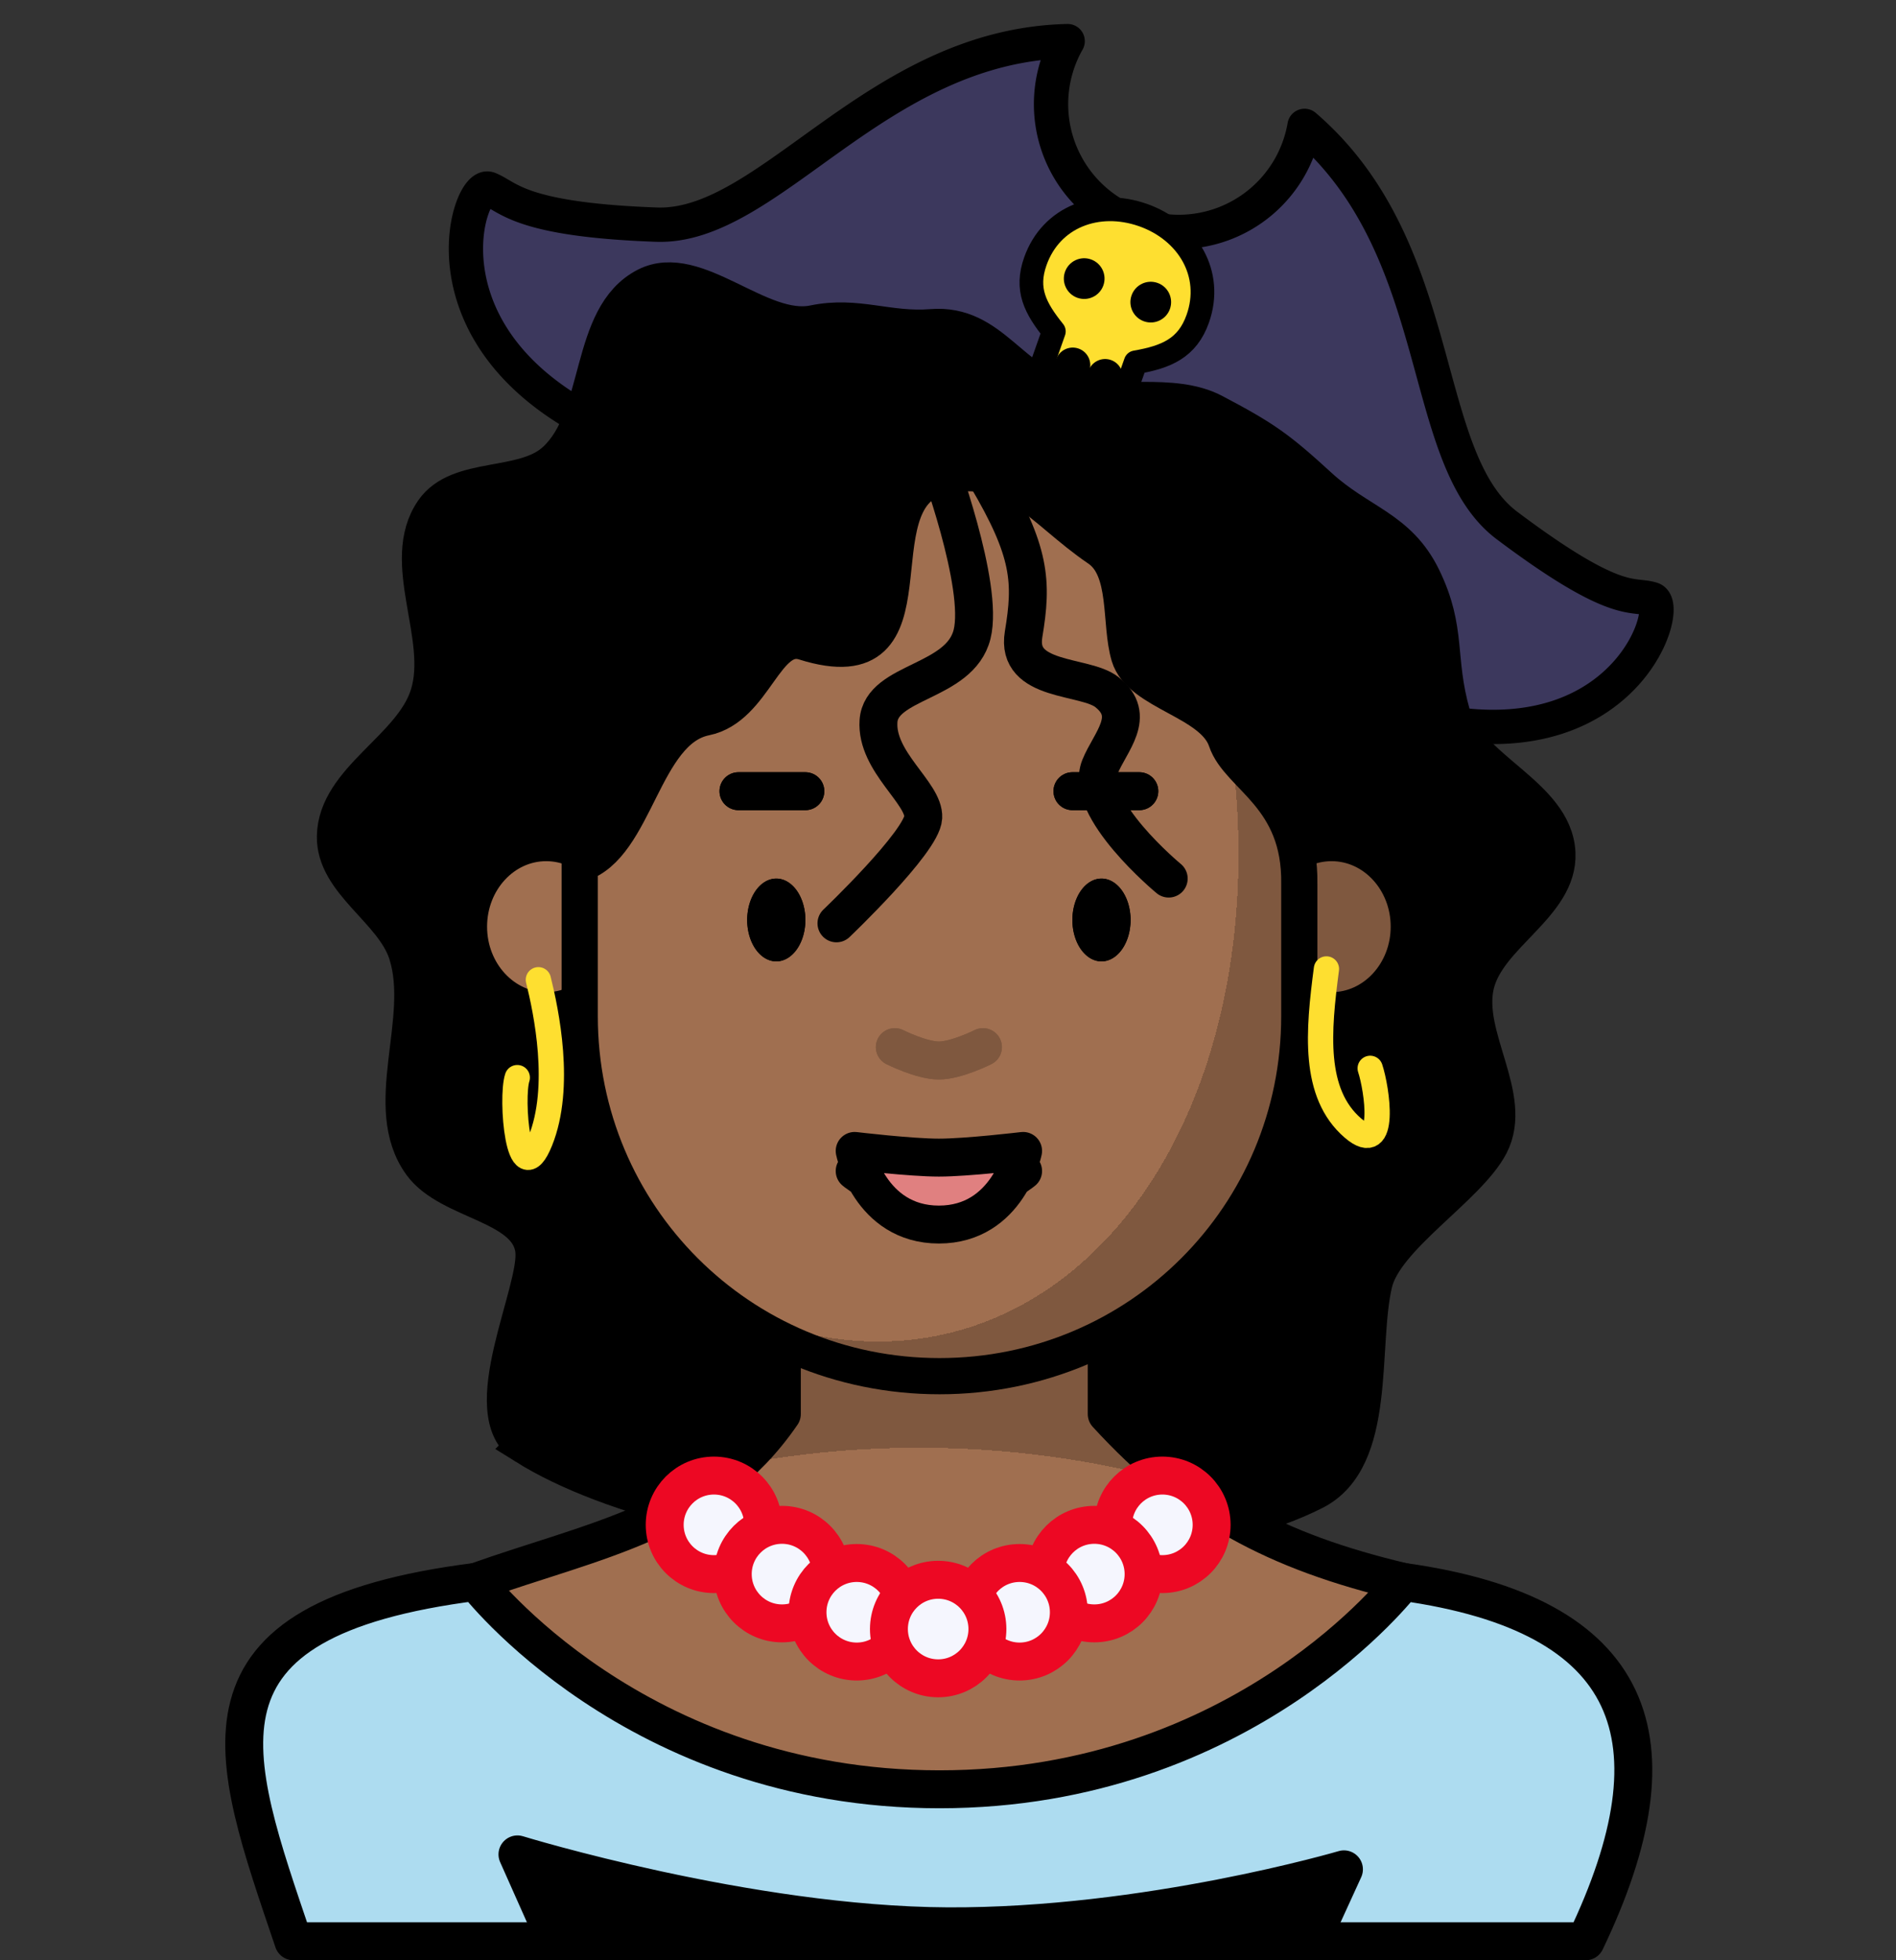 <?xml version="1.0" encoding="UTF-8" standalone="no"?>
<svg
   xmlns:osb="http://www.openswatchbook.org/uri/2009/osb"
   xmlns:dc="http://purl.org/dc/elements/1.1/"
   xmlns:cc="http://creativecommons.org/ns#"
   xmlns:rdf="http://www.w3.org/1999/02/22-rdf-syntax-ns#"
   xmlns:svg="http://www.w3.org/2000/svg"
   xmlns="http://www.w3.org/2000/svg"
   xmlns:xlink="http://www.w3.org/1999/xlink"
   xmlns:sodipodi="http://sodipodi.sourceforge.net/DTD/sodipodi-0.dtd"
   xmlns:inkscape="http://www.inkscape.org/namespaces/inkscape"
   sodipodi:docname="piratef.svg"
   inkscape:version="1.0 (4035a4fb49, 2020-05-01)"
   id="svg3147"
   version="1.1"
   viewBox="0 0 150 155"
   height="155mm"
   width="150mm">
  <rect x="0" y="0" width="150" height="155" fill="#333333" stroke="none"/>
  <defs
     id="defs3141">
    <pattern
       id="carreau-pt"
       patternTransform="translate(-2054.333,1959.279)"
       height="7.611"
       width="8.713"
       patternUnits="userSpaceOnUse">
      <rect
         y="6.2746067e-06"
         x="-2.2737368e-13"
         height="7.611"
         width="8.713"
         id="rect119919"
         style="fill:#800000;fill-opacity:1;stroke:none;stroke-width:1.086;stroke-linecap:round;stroke-linejoin:round;stroke-miterlimit:4;stroke-dasharray:none;stop-color:#000000" />
      <path
         id="path119921"
         d="M 3.075,7.611 V 0"
         style="fill:#800000;stroke:#c11a1a;stroke-width:1.81;stroke-linecap:butt;stroke-linejoin:miter;stroke-miterlimit:4;stroke-dasharray:none;stroke-opacity:1" />
      <path
         id="path119923"
         d="M 1.3287401e-5,4.79 H 8.713"
         style="fill:#c11a1a;fill-opacity:1;stroke:#c11a1a;stroke-width:1.81;stroke-linecap:butt;stroke-linejoin:miter;stroke-miterlimit:4;stroke-dasharray:none;stroke-opacity:1" />
    </pattern>
    <pattern
       id="pattern115842"
       patternTransform="translate(-1862,1832)"
       height="85"
       width="85"
       patternUnits="userSpaceOnUse">
      <rect
         y="0"
         x="3.4178149e-05"
         height="85"
         width="85"
         id="rect104700"
         style="fill:#800000;fill-opacity:1;stroke:none;stroke-width:11.339;stroke-linecap:round;stroke-linejoin:round;stroke-miterlimit:4;stroke-dasharray:none;stop-color:#000000" />
      <path
         id="path104779"
         d="M 30,85 V 1.0187008e-5"
         style="fill:#800000;stroke:#c11a1a;stroke-width:18.898;stroke-linecap:butt;stroke-linejoin:miter;stroke-miterlimit:4;stroke-dasharray:none;stroke-opacity:1" />
      <path
         id="path107256"
         d="M 0,53.5 H 85"
         style="fill:#c11a1a;fill-opacity:1;stroke:#c11a1a;stroke-width:18.898;stroke-linecap:butt;stroke-linejoin:miter;stroke-miterlimit:4;stroke-dasharray:none;stroke-opacity:1" />
    </pattern>
    <pattern
       patternUnits="userSpaceOnUse"
       width="9.515"
       height="8.541"
       patternTransform="translate(-4914.837,100.067)"
       id="carreau-vert">
      <rect
         y="0.678"
         x="0.678"
         height="7.186"
         width="8.16"
         id="rect4918"
         style="color:#000000;overflow:visible;fill:url(#linearGradient4920);fill-opacity:1;stroke:#3d662c;stroke-width:1.355;stroke-linecap:square;stroke-linejoin:miter;stroke-miterlimit:4;stroke-dasharray:none;stroke-opacity:1;stop-color:#000000" />
    </pattern>
    <linearGradient
       inkscape:collect="always"
       xlink:href="#linearGradient4905"
       id="linearGradient4920"
       gradientUnits="userSpaceOnUse"
       gradientTransform="matrix(0.963,0,0,0.848,1201.063,-26.799)"
       x1="-1248.374"
       y1="37.991"
       x2="-1234.215"
       y2="37.991" />
    <linearGradient
       id="linearGradient4905"
       osb:paint="solid">
      <stop
         style="stop-color:#3f9320;stop-opacity:1;"
         offset="0"
         id="stop4903" />
    </linearGradient>
    <pattern
       patternUnits="userSpaceOnUse"
       width="85"
       height="85"
       patternTransform="translate(-1862,1832)"
       id="pattern115842-0-4">
      <rect
         style="fill:#800000;fill-opacity:1;stroke:none;stroke-width:11.339;stroke-linecap:round;stroke-linejoin:round;stroke-miterlimit:4;stroke-dasharray:none;stop-color:#000000"
         id="rect104700-3-5"
         width="85"
         height="85"
         x="3.4178149e-05"
         y="0" />
      <path
         style="fill:#800000;stroke:#c11a1a;stroke-width:18.898;stroke-linecap:butt;stroke-linejoin:miter;stroke-miterlimit:4;stroke-dasharray:none;stroke-opacity:1"
         d="M 30,85 V 1.0187008e-5"
         id="path104779-9-5" />
      <path
         style="fill:#c11a1a;fill-opacity:1;stroke:#c11a1a;stroke-width:18.898;stroke-linecap:butt;stroke-linejoin:miter;stroke-miterlimit:4;stroke-dasharray:none;stroke-opacity:1"
         d="M 0,53.5 H 85"
         id="path107256-5-6" />
    </pattern>
    <radialGradient
       inkscape:collect="always"
       xlink:href="#linearGradient453754"
       id="radialGradient23876-9-3-7-7-3"
       cx="-391.231"
       cy="602.332"
       fx="-391.231"
       fy="602.332"
       r="195.663"
       gradientTransform="matrix(0.331,0.003,-0.002,0.192,254.215,-128.201)"
       gradientUnits="userSpaceOnUse" />
    <linearGradient
       inkscape:collect="always"
       id="linearGradient453754">
      <stop
         style="stop-color:#a06f50;stop-opacity:1"
         offset="0"
         id="stop453746" />
      <stop
         id="stop453748"
         offset="0.704"
         style="stop-color:#a06f50;stop-opacity:1" />
      <stop
         id="stop453750"
         offset="0.704"
         style="stop-color:#7f583f;stop-opacity:1" />
      <stop
         style="stop-color:#7f583f;stop-opacity:1"
         offset="1"
         id="stop453752" />
    </linearGradient>
    <radialGradient
       inkscape:collect="always"
       xlink:href="#linearGradient453754"
       id="radialGradient4100"
       gradientUnits="userSpaceOnUse"
       gradientTransform="matrix(1.545,-0.27,0.454,2.159,378.809,-464.098)"
       cx="-213.612"
       cy="144.489"
       fx="-213.612"
       fy="144.489"
       r="29.964" />
  </defs>
  <sodipodi:namedview
     inkscape:window-maximized="1"
     inkscape:window-y="-8"
     inkscape:window-x="-8"
     inkscape:window-height="1017"
     inkscape:window-width="1920"
     showgrid="false"
     inkscape:document-rotation="0"
     inkscape:current-layer="layer1"
     inkscape:document-units="mm"
     inkscape:cy="-13.914201"
     inkscape:cx="-191.30247"
     inkscape:zoom="0.49497475"
     inkscape:pageshadow="2"
     inkscape:pageopacity="0.0"
     borderopacity="1.0"
     bordercolor="#666666"
     pagecolor="#ffffff"
     id="base" />
  <g
     id="layer1"
     inkscape:groupmode="layer"
     inkscape:label="Calque 1">
    <g
       transform="translate(-50.364,154.654)"
       style="mix-blend-mode:normal"
       id="g4781">
      <path
         transform="matrix(0.265,0,0,0.265,49.692,37.133)"
         d="m 321.275,-711.451 c -57.276,1.234 -88.943,55.974 -122.752,54.758 -41.26,-1.484 -44.222,-8.439 -50.062,-10.686 -5.84,-2.246 -20.764,40.94 27.561,68.107 37.591,21.133 86.12,-3.208 106.631,4.043 17.299,6.117 26.819,16.63 30.627,17.977 3.808,1.347 17.818,-0.846 35.117,5.271 20.51,7.253 42.951,56.691 85.471,63.885 54.661,9.248 67.837,-34.924 61.883,-36.848 -5.954,-1.924 -10.265,2.827 -43.287,-21.955 -26.939,-20.217 -17.356,-82.242 -60.467,-119.266 a 38.12,38.12 0 0 1 -37.564,31.641 38.12,38.12 0 0 1 -38.119,-38.119 38.12,38.12 0 0 1 4.963,-18.809 z"
         style="mix-blend-mode:normal;fill:#3c385d;fill-opacity:1;fill-rule:evenodd;stroke:#000000;stroke-width:10.241;stroke-linecap:round;stroke-linejoin:round;stroke-miterlimit:4;stroke-dasharray:none;stroke-opacity:1"
         id="path5152-1-2" />
      <g
         id="g4517">
        <path
           style="mix-blend-mode:normal;fill:#000000;fill-opacity:1;stroke:#000000;stroke-width:3;stroke-linecap:butt;stroke-linejoin:miter;stroke-miterlimit:4;stroke-dasharray:none;stroke-opacity:1"
           d="m 91.944,-40.351 c -4.038,-2.523 1.062,-12.245 0.684,-15.442 -0.438,-3.706 -6.696,-3.823 -8.892,-6.84 -3.27,-4.492 0.554,-11.337 -1.134,-16.631 -1.1,-3.448 -5.732,-5.642 -5.67,-9.26 0.077,-4.455 6.033,-6.901 7.371,-11.15 1.457,-4.628 -2.374,-10.556 0.378,-14.552 1.971,-2.862 7.074,-1.624 9.638,-3.969 3.826,-3.499 2.567,-11.432 7.182,-13.796 3.909,-2.003 8.954,3.855 13.255,2.963 3.407,-0.706 5.844,0.592 9.312,0.313 4.758,-0.382 6.213,4.427 10.869,5.481 3.507,0.794 8.234,-0.463 11.416,1.211 3.936,2.071 5.062,2.857 8.341,5.862 3.195,2.928 6.272,3.312 8.172,7.207 2.025,4.152 1.063,6.348 2.325,10.792 1.253,4.412 8.097,6.38 8.315,10.961 0.194,4.069 -5.488,6.43 -6.426,10.394 -0.975,4.124 3.087,8.902 1.134,12.662 -1.743,3.356 -8.305,7.249 -9.184,10.927 -1.185,4.961 0.345,13.889 -4.703,16.453 -14.272,7.248 -48.808,4.896 -62.383,-3.586 z"
           id="path41705-1-7"
           sodipodi:nodetypes="ssssssssssssssssssssss" />
        <g
           style="mix-blend-mode:normal"
           transform="translate(625.066,94.038)"
           id="g105219-9">
          <ellipse
             style="color:#000000;overflow:visible;fill:#a06f50;fill-opacity:1;stroke:#000000;stroke-width:3;stroke-linecap:round;stroke-miterlimit:4;stroke-dasharray:none;stroke-opacity:1;stop-color:#000000"
             id="path861-2-7-9-3-7-6"
             cx="-531.491"
             cy="-175.419"
             rx="6.176"
             ry="6.679" />
          <ellipse
             ry="6.679"
             rx="6.176"
             cy="-175.419"
             cx="-469.355"
             id="path861-0-6-0-9-0-8-3"
             style="color:#000000;overflow:visible;fill:#7f583f;fill-opacity:1;stroke:#000000;stroke-width:3;stroke-linecap:round;stroke-miterlimit:4;stroke-dasharray:none;stroke-opacity:1;stop-color:#000000" />
        </g>
        <path
           sodipodi:nodetypes="cccccccsccc"
           d="m 112.219,-57.168 v 14.325 c -5.824,8.507 -14.888,9.956 -24.19,13.267 -13.88,4.94 -13.392,12.097 -13.392,12.097 V -1.154 H 174.748 V -17.479 c 0,0 -0.371,-9.014 -13.392,-12.097 -10.082,-2.387 -16.719,-5.952 -23.435,-13.267 v -14.325 z"
           style="mix-blend-mode:normal;fill:url(#radialGradient23876-9-3-7-7-3);fill-opacity:1;stroke:#000000;stroke-width:3;stroke-linecap:round;stroke-linejoin:round;stroke-miterlimit:4;stroke-dasharray:none;stroke-opacity:1;stop-color:#000000"
           id="rect8920-2-3-3-1-8" />
        <path
           sodipodi:nodetypes="sssscssscsss"
           d="m 124.692,-116.924 c 5.761,-1.475 8.023,2.557 12.58,5.652 2.393,1.625 1.636,5.872 2.419,8.487 0.876,2.927 6.627,3.547 7.682,6.677 0.967,2.869 5.891,4.393 5.783,11.353 v 10.453 c 0,15.769 -12.695,28.464 -28.464,28.464 -15.769,0 -28.464,-12.695 -28.464,-28.464 v -12.04 c 4.457,-1.325 4.976,-10.564 9.936,-11.572 3.948,-0.802 4.744,-6.935 7.834,-5.964 11.002,3.459 3.828,-11.288 10.694,-13.045 z"
           style="mix-blend-mode:normal;fill:url(#radialGradient4100);fill-opacity:1;stroke:#000000;stroke-width:2.863;stroke-linecap:round;stroke-linejoin:round;stop-color:#000000"
           id="rect1621-7-1-3" />
        <path
           sodipodi:nodetypes="czc"
           id="path2252-4-7-1-5-0-3"
           d="m 121.156,-71.856 c 0,0 2.102,1.058 3.487,1.058 1.384,0 3.487,-1.058 3.487,-1.058"
           style="mix-blend-mode:normal;fill:none;fill-opacity:1;stroke:#7f583f;stroke-width:3;stroke-linecap:round;stroke-linejoin:miter;stroke-miterlimit:4;stroke-dasharray:none;stroke-opacity:1" />
        <path
           sodipodi:nodetypes="czc"
           id="path2252-47-6-7-9-5"
           d="m 117.981,-62.061 c 0,0 2.461,2.117 6.662,2.117 4.201,0 6.662,-2.117 6.662,-2.117"
           style="mix-blend-mode:normal;fill:none;stroke:#000000;stroke-width:3;stroke-linecap:round;stroke-linejoin:miter;stroke-miterlimit:4;stroke-dasharray:none;stroke-opacity:1" />
        <g
           style="mix-blend-mode:normal"
           transform="translate(334.379,-223.059)"
           id="g2407-6-6-8-1-5">
          <path
             d="m -220.299,141.149 a 2.301,3.274 0 0 1 -2.279,3.274 2.301,3.274 0 0 1 -2.323,-3.21 2.301,3.274 0 0 1 2.234,-3.336 2.301,3.274 0 0 1 2.367,3.145"
             style="color:#000000;overflow:visible;fill:#000000;fill-opacity:1;stroke:none;stroke-width:3;stroke-linecap:round;stroke-linejoin:round;stroke-miterlimit:4;stroke-dasharray:none;stroke-opacity:1;stop-color:#000000"
             id="path984-6-3-0-1-1-6"
             sodipodi:type="arc"
             sodipodi:cx="-222.59987"
             sodipodi:cy="141.14864"
             sodipodi:rx="2.3012009"
             sodipodi:ry="3.2740517"
             sodipodi:start="0"
             sodipodi:end="6.2442187"
             sodipodi:open="true"
             sodipodi:arc-type="arc" />
          <path
             d="m -194.571,141.149 a 2.301,3.274 0 0 1 -2.279,3.274 2.301,3.274 0 0 1 -2.323,-3.21 2.301,3.274 0 0 1 2.234,-3.336 2.301,3.274 0 0 1 2.367,3.145"
             sodipodi:arc-type="arc"
             sodipodi:open="true"
             sodipodi:end="6.2442187"
             sodipodi:start="0"
             sodipodi:ry="3.2740517"
             sodipodi:rx="2.3012009"
             sodipodi:cy="141.14864"
             sodipodi:cx="-196.87254"
             sodipodi:type="arc"
             id="path984-3-2-8-9-4-8-2"
             style="color:#000000;overflow:visible;fill:#000000;fill-opacity:1;stroke:none;stroke-width:3;stroke-linecap:round;stroke-linejoin:round;stroke-miterlimit:4;stroke-dasharray:none;stroke-opacity:1;stop-color:#000000" />
        </g>
        <g
           style="mix-blend-mode:normal"
           transform="translate(321.081,-207.165)"
           id="g66903-6-50-4-2-7">
          <path
             id="path66722-4-6-8-6-4"
             d="m -185.872,115.072 h 5.292"
             style="fill:none;stroke:#000000;stroke-width:3;stroke-linecap:round;stroke-linejoin:round;stroke-miterlimit:4;stroke-dasharray:none;stroke-opacity:1" />
          <path
             id="path66722-1-5-1-4-8-8"
             d="m -212.295,115.072 h 5.292"
             style="fill:none;stroke:#000000;stroke-width:3;stroke-linecap:round;stroke-linejoin:round;stroke-miterlimit:4;stroke-dasharray:none;stroke-opacity:1" />
        </g>
        <path
           sodipodi:nodetypes="czczc"
           id="path2252-8-9-7-0-6-3"
           d="m 131.305,-63.648 c 0,0 -1.183,5.821 -6.662,5.821 -5.479,0 -6.662,-5.821 -6.662,-5.821 0,0 4.434,0.529 6.662,0.529 2.228,0 6.662,-0.529 6.662,-0.529 z"
           style="mix-blend-mode:normal;fill:#e08080;fill-opacity:1;stroke:#000000;stroke-width:3;stroke-linecap:round;stroke-linejoin:round;stroke-miterlimit:4;stroke-dasharray:none;stroke-opacity:1" />
        <path
           sodipodi:nodetypes="czc"
           id="path2252-4-57-8-6-0-0"
           d="m 121.156,-71.856 c 0,0 2.102,1.058 3.487,1.058 1.384,0 3.487,-1.058 3.487,-1.058"
           style="mix-blend-mode:normal;fill:#000000;fill-opacity:0;stroke:#7f583f;stroke-width:3;stroke-linecap:round;stroke-linejoin:miter;stroke-miterlimit:4;stroke-dasharray:none;stroke-opacity:1" />
        <g
           style="mix-blend-mode:normal"
           transform="translate(334.379,-223.059)"
           id="g2407-3-9-5-7-6">
          <path
             d="m -220.299,141.149 a 2.301,3.274 0 0 1 -2.279,3.274 2.301,3.274 0 0 1 -2.323,-3.21 2.301,3.274 0 0 1 2.234,-3.336 2.301,3.274 0 0 1 2.367,3.145"
             style="color:#000000;overflow:visible;fill:#000000;fill-opacity:1;stroke:none;stroke-width:3;stroke-linecap:round;stroke-linejoin:round;stroke-miterlimit:4;stroke-dasharray:none;stroke-opacity:1;stop-color:#000000"
             id="path984-6-9-0-9-5-6"
             sodipodi:type="arc"
             sodipodi:cx="-222.59987"
             sodipodi:cy="141.14864"
             sodipodi:rx="2.3012009"
             sodipodi:ry="3.2740517"
             sodipodi:start="0"
             sodipodi:end="6.2442187"
             sodipodi:open="true"
             sodipodi:arc-type="arc" />
          <path
             d="m -194.571,141.149 a 2.301,3.274 0 0 1 -2.279,3.274 2.301,3.274 0 0 1 -2.323,-3.21 2.301,3.274 0 0 1 2.234,-3.336 2.301,3.274 0 0 1 2.367,3.145"
             sodipodi:arc-type="arc"
             sodipodi:open="true"
             sodipodi:end="6.2442187"
             sodipodi:start="0"
             sodipodi:ry="3.2740517"
             sodipodi:rx="2.3012009"
             sodipodi:cy="141.14864"
             sodipodi:cx="-196.87254"
             sodipodi:type="arc"
             id="path984-3-2-1-7-5-5-0"
             style="color:#000000;overflow:visible;fill:#000000;fill-opacity:1;stroke:none;stroke-width:3;stroke-linecap:round;stroke-linejoin:round;stroke-miterlimit:4;stroke-dasharray:none;stroke-opacity:1;stop-color:#000000" />
        </g>
        <g
           style="mix-blend-mode:normal"
           transform="translate(321.081,-207.165)"
           id="g66903-1-4-5-1-3">
          <path
             id="path66722-3-3-2-7-5"
             d="m -185.872,115.072 h 5.292"
             style="fill:none;stroke:#000000;stroke-width:3;stroke-linecap:round;stroke-linejoin:round;stroke-miterlimit:4;stroke-dasharray:none;stroke-opacity:1" />
          <path
             id="path66722-1-6-7-9-3-2"
             d="m -212.295,115.072 h 5.292"
             style="fill:none;stroke:#000000;stroke-width:3;stroke-linecap:round;stroke-linejoin:round;stroke-miterlimit:4;stroke-dasharray:none;stroke-opacity:1" />
        </g>
        <path
           style="fill:none;fill-rule:evenodd;stroke:#000000;stroke-width:3;stroke-linecap:round;stroke-linejoin:miter;stroke-miterlimit:4;stroke-dasharray:none;stroke-opacity:1"
           d="m 124.465,-118.441 c 0,0 3.768,10.08 2.803,13.943 -0.966,3.863 -7.189,3.648 -7.403,6.867 -0.215,3.219 3.648,5.687 3.541,7.618 -0.107,1.931 -6.867,8.369 -6.867,8.369"
           id="path3814"
           sodipodi:nodetypes="csssc" />
        <path
           style="fill:none;fill-rule:evenodd;stroke:#000000;stroke-width:3;stroke-linecap:round;stroke-linejoin:miter;stroke-miterlimit:4;stroke-dasharray:none;stroke-opacity:1"
           d="m 128.38,-117.008 c 3.552,5.973 3.657,8.361 2.964,12.51 -0.64,3.833 4.84,3.186 6.593,4.57 2.406,1.899 0.251,3.931 -0.549,5.905 -1.323,3.259 5.437,8.839 5.437,8.839"
           id="path3816"
           sodipodi:nodetypes="csssc" />
        <path
           style="fill:none;fill-opacity:1;fill-rule:evenodd;stroke:#fedf30;stroke-width:2;stroke-linecap:round;stroke-linejoin:miter;stroke-miterlimit:4;stroke-dasharray:none;stroke-opacity:1"
           d="m 155.303,-78.037 c -0.644,4.915 -1.102,9.83 2.101,12.585 2.723,2.342 1.892,-3.133 1.361,-4.726"
           id="path4112"
           sodipodi:nodetypes="csc" />
        <path
           sodipodi:nodetypes="csc"
           id="path4112-6"
           d="m 92.957,-77.184 c 0.618,2.482 1.881,8.459 0.152,12.746 -1.745,4.325 -2.352,-3.414 -1.821,-5.007"
           style="mix-blend-mode:normal;fill:none;fill-opacity:1;fill-rule:evenodd;stroke:#fedf30;stroke-width:2;stroke-linecap:round;stroke-linejoin:miter;stroke-miterlimit:4;stroke-dasharray:none;stroke-opacity:1" />
        <path
           id="rect8920-2-3-3-1-8-1"
           style="mix-blend-mode:normal;fill:#addcf0;fill-opacity:1;stroke:#000000;stroke-width:3;stroke-linecap:round;stroke-linejoin:round;stroke-miterlimit:4;stroke-dasharray:none;stroke-opacity:1;stop-color:#000000"
           d="M 88.029,-29.576 C 64.366,-26.578 68.568,-15.985 73.578,-1.154 H 175.806 c 7.658,-15.969 4.065,-25.84 -14.45,-28.422 0,0 -12.512,16.404 -36.664,16.404 -24.151,0 -36.664,-16.404 -36.664,-16.404 z"
           sodipodi:nodetypes="cccczc" />
        <path
           style="fill:#000000;fill-rule:evenodd;stroke:#000000;stroke-width:3;stroke-linecap:round;stroke-linejoin:round;stroke-miterlimit:4;stroke-dasharray:none;stroke-opacity:1"
           d="m 94.306,-1.279 -3.004,-6.745 c 0,0 18.25,5.61 34.035,5.687 15.785,0.077 31.352,-4.506 31.352,-4.506 l -2.604,5.69 z"
           id="path4159"
           sodipodi:nodetypes="cczccc" />
        <g
           id="g4221">
          <circle
             r="3.896"
             cy="-34.083"
             cx="106.847"
             id="path4161"
             style="color:#000000;overflow:visible;fill:#f5f6fe;fill-opacity:1;stroke:#ed0823;stroke-width:3;stroke-linecap:round;stroke-linejoin:round;stroke-miterlimit:4;stroke-dasharray:none;stroke-opacity:1;stop-color:#000000" />
          <circle
             style="color:#000000;overflow:visible;mix-blend-mode:normal;fill:#f5f6fe;fill-opacity:1;stroke:#ed0823;stroke-width:3;stroke-linecap:round;stroke-linejoin:round;stroke-miterlimit:4;stroke-dasharray:none;stroke-opacity:1;stop-color:#000000"
             id="path4161-4"
             cx="112.231"
             cy="-30.187"
             r="3.896" />
          <circle
             style="color:#000000;overflow:visible;mix-blend-mode:normal;fill:#f5f6fe;fill-opacity:1;stroke:#ed0823;stroke-width:3;stroke-linecap:round;stroke-linejoin:round;stroke-miterlimit:4;stroke-dasharray:none;stroke-opacity:1;stop-color:#000000"
             id="path4161-5"
             cx="118.144"
             cy="-27.17"
             r="3.896" />
          <circle
             style="color:#000000;overflow:visible;mix-blend-mode:normal;fill:#f5f6fe;fill-opacity:1;stroke:#ed0823;stroke-width:3;stroke-linecap:round;stroke-linejoin:round;stroke-miterlimit:4;stroke-dasharray:none;stroke-opacity:1;stop-color:#000000"
             id="path4161-8"
             cx="142.325"
             cy="-34.083"
             r="3.896" />
          <circle
             style="color:#000000;overflow:visible;mix-blend-mode:normal;fill:#f5f6fe;fill-opacity:1;stroke:#ed0823;stroke-width:3;stroke-linecap:round;stroke-linejoin:round;stroke-miterlimit:4;stroke-dasharray:none;stroke-opacity:1;stop-color:#000000"
             id="path4161-99"
             cx="136.942"
             cy="-30.187"
             r="3.896" />
          <circle
             transform="scale(1,-1)"
             style="color:#000000;overflow:visible;mix-blend-mode:normal;fill:#f5f6fe;fill-opacity:1;stroke:#ed0823;stroke-width:3;stroke-linecap:round;stroke-linejoin:round;stroke-miterlimit:4;stroke-dasharray:none;stroke-opacity:1;stop-color:#000000"
             id="path4161-9"
             cx="131.029"
             cy="27.17"
             r="3.896" />
          <circle
             style="color:#000000;overflow:visible;mix-blend-mode:normal;fill:#f5f6fe;fill-opacity:1;stroke:#ed0823;stroke-width:3;stroke-linecap:round;stroke-linejoin:round;stroke-miterlimit:4;stroke-dasharray:none;stroke-opacity:1;stop-color:#000000"
             id="path4161-0"
             cx="124.586"
             cy="-25.843"
             r="3.896" />
        </g>
      </g>
      <g
         id="g4723">
        <g
           transform="rotate(19.454,135.174,-236.857)"
           id="g4732">
          <path
             id="path3466-5"
             style="color:#000000;overflow:visible;mix-blend-mode:normal;fill:#fedf30;fill-opacity:1;stroke:#000000;stroke-width:1.873;stroke-linecap:round;stroke-linejoin:round;stroke-miterlimit:4;stroke-dasharray:none;stroke-opacity:1;stop-color:#000000"
             d="m 173.484,-145.183 c -3.753,0.016 -6.786,2.533 -6.786,6.286 3e-5,2.36 1.221,3.494 3.228,4.736 v 2.993 h 6.916 v -2.842 c 2.152,-1.205 3.485,-2.421 3.485,-4.888 -3e-5,-3.764 -3.051,-6.286 -6.815,-6.286 -0.009,-2e-5 -0.019,-2e-5 -0.028,0 z"
             sodipodi:nodetypes="cscccccsc" />
          <g
             id="g3487-2"
             transform="matrix(0.624,0,0,0.624,338.156,-21.554)"
             style="mix-blend-mode:normal">
            <circle
               r="2.58"
               cy="-188.049"
               cx="-268.202"
               id="path3468-8"
               style="color:#000000;overflow:visible;fill:#000000;fill-opacity:1;stroke:none;stroke-width:2;stroke-linecap:round;stroke-linejoin:round;stroke-miterlimit:4;stroke-dasharray:none;stroke-opacity:1;stop-color:#000000" />
            <circle
               style="color:#000000;overflow:visible;mix-blend-mode:normal;fill:#000000;fill-opacity:1;stroke:none;stroke-width:2;stroke-linecap:round;stroke-linejoin:round;stroke-miterlimit:4;stroke-dasharray:none;stroke-opacity:1;stop-color:#000000"
               id="path3468-0-3"
               cx="-259.25"
               cy="-188.049"
               r="2.58" />
          </g>
          <g
             id="g3525-3"
             transform="matrix(0.832,0,0,0.832,350.425,38.409)"
             style="mix-blend-mode:normal">
            <circle
               style="color:#000000;overflow:visible;mix-blend-mode:normal;fill:#000000;fill-opacity:1;stroke:none;stroke-width:1.294;stroke-linecap:round;stroke-linejoin:round;stroke-miterlimit:4;stroke-dasharray:none;stroke-opacity:1;stop-color:#000000"
               id="path3468-4-0"
               cx="-214.185"
               cy="-204.99"
               r="1.669" />
            <circle
               r="1.669"
               cy="-204.99"
               cx="-210.92"
               id="path3468-0-0-4"
               style="color:#000000;overflow:visible;mix-blend-mode:normal;fill:#000000;fill-opacity:1;stroke:none;stroke-width:1.294;stroke-linecap:round;stroke-linejoin:round;stroke-miterlimit:4;stroke-dasharray:none;stroke-opacity:1;stop-color:#000000" />
          </g>
        </g>
      </g>
    </g>
  </g>
</svg>
